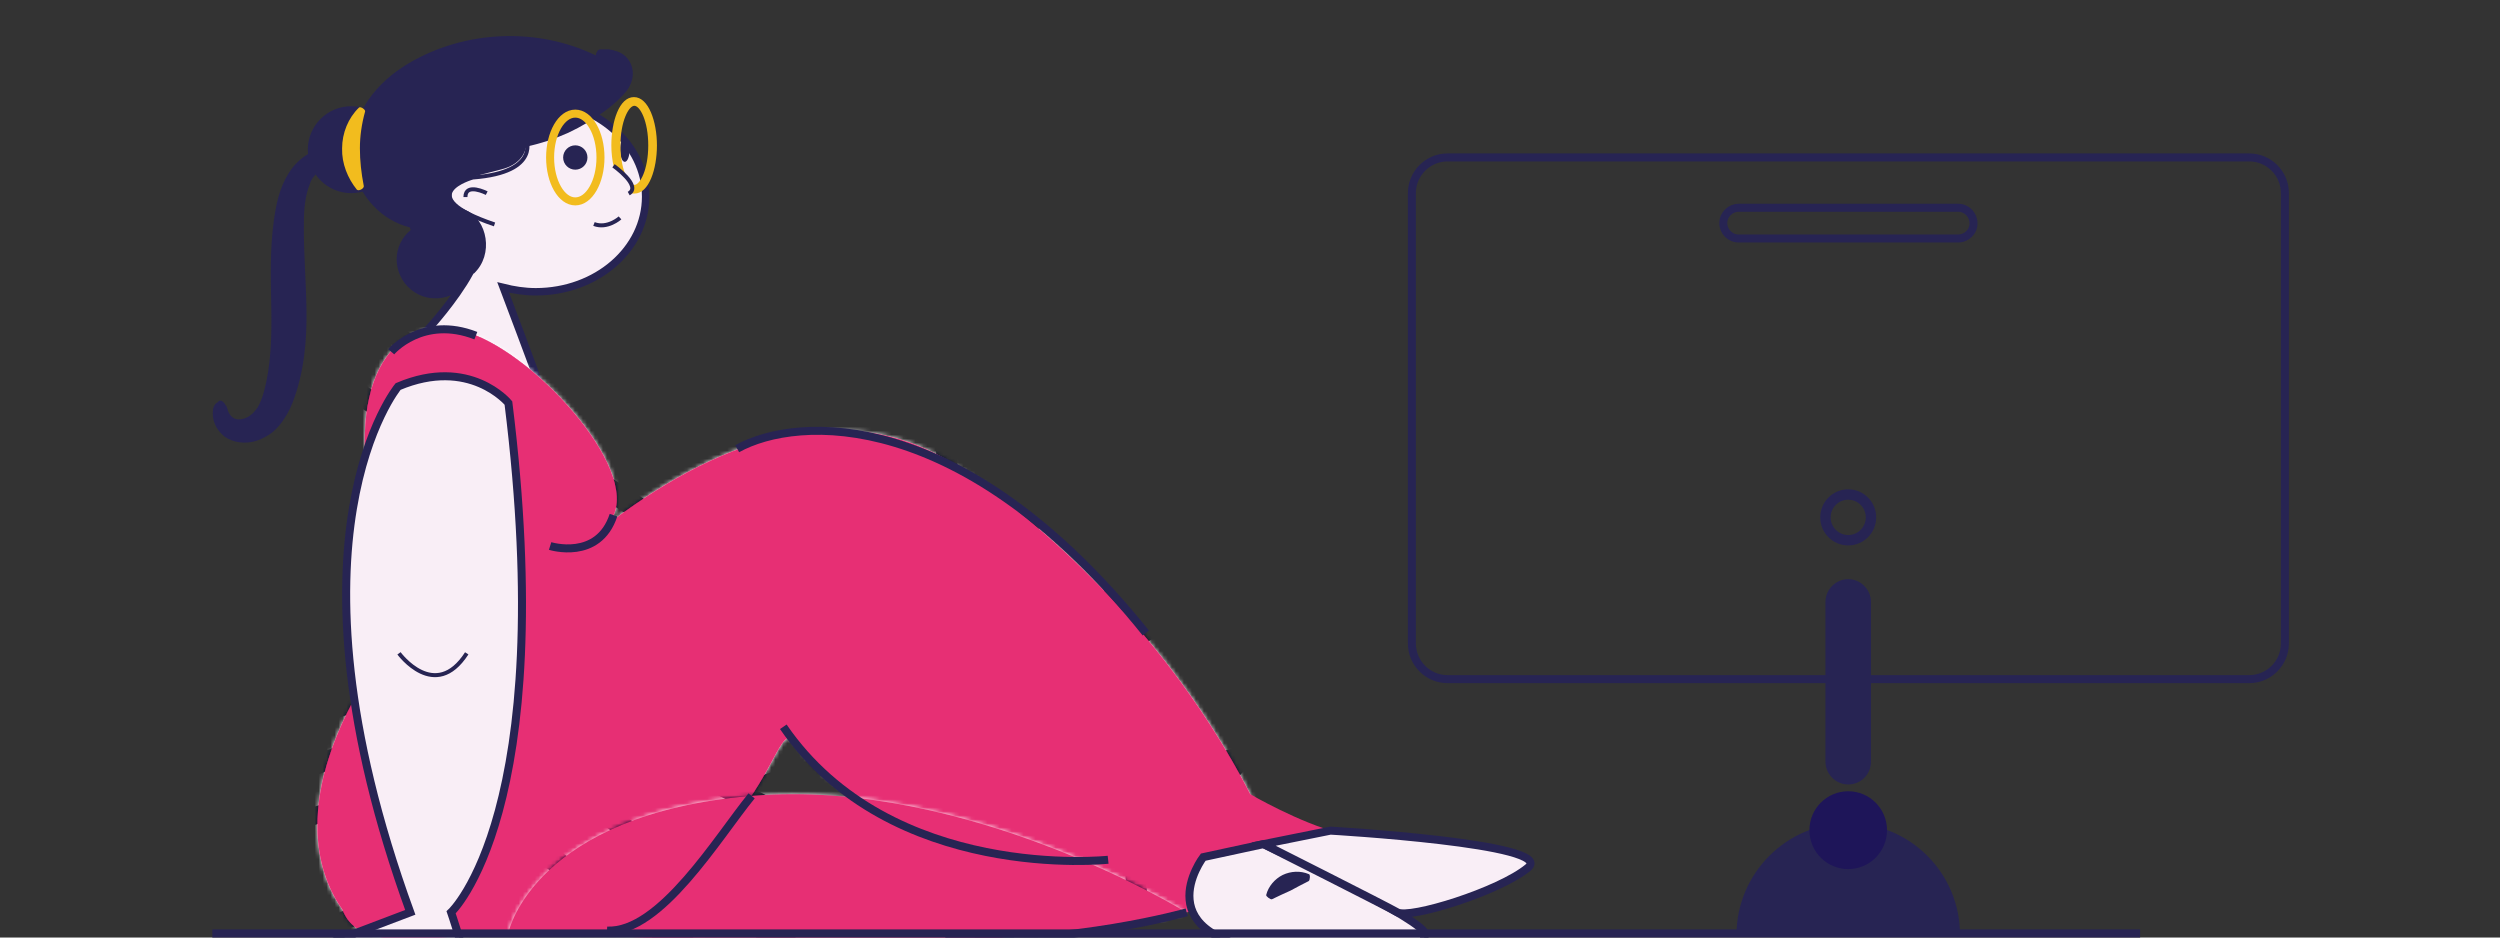 <svg width="624" height="234" viewBox="0 0 624 234" fill="none" xmlns="http://www.w3.org/2000/svg">
<rect x="0" y="0" width="624" height="234" fill="#333333" stroke="none"/>
<g clip-path="url(#clip0_32_3351)">
<path d="M133.622 25.213C118.447 25.213 106.199 35.842 106.199 48.967C106.199 56.776 110.535 63.718 117.255 68.057C113.461 74.999 106.958 82.049 106.958 82.049C117.689 91.269 133.73 93.438 133.73 93.438C132.213 89.316 127.66 77.168 125.601 71.745C128.202 72.395 130.912 72.829 133.73 72.829C148.905 72.829 161.153 62.2 161.153 49.075C161.153 35.951 148.797 25.213 133.622 25.213Z" fill="#F9EEF6" stroke="#272453" stroke-width="1.859" stroke-miterlimit="10"/>
<path d="M241.145 117.843C210.471 96.258 176.544 111.66 150.964 131.401C162.887 121.422 136.548 90.835 118.664 83.676C100.78 76.517 86.039 91.377 92.65 125.544C96.552 145.502 95.902 157.541 94.71 164.158C94.168 164.809 93.734 165.568 93.192 166.327C71.84 199.735 79.86 219.15 85.497 227.068C87.123 231.515 91.35 234.227 99.587 234.227C196.271 234.227 190.96 173.052 199.09 185.959C217.733 215.788 298.808 214.052 298.808 214.052L318.21 211.991C318.21 211.991 300.001 159.277 241.145 117.843Z" fill="#E72F74"/>
<path d="M241.145 117.843C210.471 96.258 176.544 111.66 150.964 131.401C162.887 121.422 136.548 90.835 118.664 83.676C100.78 76.517 86.039 91.377 92.65 125.544C96.552 145.502 95.902 157.541 94.71 164.158C94.168 164.809 93.734 165.568 93.192 166.327C71.84 199.735 79.86 219.15 85.497 227.068C87.123 231.515 91.35 234.227 99.587 234.227C196.271 234.227 190.96 173.052 199.09 185.959C217.733 215.788 298.808 214.052 298.808 214.052L318.21 211.991C318.21 211.991 300.001 159.277 241.145 117.843Z" fill="#E72F74"/>
<mask id="mask0_32_3351" style="mask-type:alpha" maskUnits="userSpaceOnUse" x="79" y="81" width="240" height="154">
<path d="M241.145 117.843C210.471 96.258 176.544 111.66 150.964 131.401C162.887 121.422 136.548 90.835 118.664 83.676C100.78 76.517 86.039 91.377 92.65 125.544C96.552 145.502 95.902 157.541 94.71 164.158C94.168 164.809 93.734 165.568 93.192 166.327C71.84 199.735 79.86 219.15 85.497 227.068C87.123 231.515 91.35 234.227 99.587 234.227C196.271 234.227 190.96 173.052 199.09 185.959C217.733 215.788 298.808 214.052 298.808 214.052L318.21 211.991C318.21 211.991 300.001 159.277 241.145 117.843Z" fill="#E72F74"/>
</mask>
<g mask="url(#mask0_32_3351)">
<path d="M1683.79 -320.8H-316.215V1679.2H1683.79V-320.8Z" fill="white"/>
<path d="M357.885 370.8H-340.515V-360.5H357.785V370.8H357.885ZM-339.915 370.2H357.185V-359.9H-339.915V370.2Z" fill="#00082E"/>
<path d="M-181.415 36.1C-173.215 40.9 -169.215 51.1 -164.915 59.1C-159.815 68.5 -154.815 78 -149.915 87.5C-139.915 106.7 -130.315 126 -121.115 145.6C-102.715 184.4 -85.615 223.7 -68.715 263.1C-58.915 286 -49.115 308.9 -39.315 331.7C-38.415 333.9 -34.715 333.2 -34.215 331C-29.615 309.7 -22.515 288.8 -15.715 268.1C-9.015 247.2 -1.815 226.5 5.585 205.9C20.485 164.3 36.585 123.1 53.885 82.5C58.685 71.2 63.585 59.9 68.585 48.7C71.085 43.2 73.485 37.7 75.985 32.2C78.385 26.9 81.585 21.7 80.585 15.8C80.385 14.4 78.485 13.4 77.185 13.8C23.685 32.2 -29.915 49.8 -84.215 65.6C-99.615 70.1 -115.015 74.5 -130.415 78.8C-132.115 79.3 -132.515 81 -131.915 82.4C-109.915 133 -86.715 183.1 -62.515 232.8C-55.715 246.8 -48.815 260.8 -41.715 274.7C-40.615 276.9 -37.415 276.1 -36.715 274C-17.515 215.9 -0.115 157.2 15.285 97.9C19.685 81.1 23.785 64.3 27.885 47.5C28.485 45.1 26.085 43.5 23.985 44.5C4.585 53.4 -15.015 61.9 -35.015 69.4C-54.815 76.9 -74.915 83.6 -95.215 89.7C-96.415 90.1 -97.315 91.4 -96.915 92.7C-85.415 129.2 -72.115 165 -56.815 200C-52.415 210 -47.915 219.9 -43.115 229.7C-42.115 231.8 -38.715 231.2 -38.115 229.1C-28.515 190.2 -18.015 151.6 -6.415 113.3C-3.115 102.4 0.285 91.5 3.585 80.5C4.285 78.3 1.785 76.7 -0.115 77.6C-22.715 88.9 -46.415 97.8 -70.615 105.1C-72.115 105.6 -72.815 107.2 -72.015 108.6C-61.015 128.8 -54.315 151.1 -52.515 174C-52.315 176.2 -48.915 177.8 -47.815 175.3C-37.215 152.5 -28.015 129 -21.415 104.8C-21.015 103.2 -22.615 101.2 -24.415 101.8C-35.015 105.9 -45.715 109.7 -56.415 113.5C-57.615 113.9 -58.415 115.1 -58.115 116.5C-56.715 121.9 -55.415 127.4 -54.015 132.8C-53.215 136 -48.215 134.6 -49.015 131.4C-50.415 126 -52.015 120.6 -53.515 115.2C-54.115 116.2 -54.615 117.2 -55.215 118.2C-44.615 114.2 -33.915 110.2 -23.215 106.5C-24.215 105.5 -25.215 104.5 -26.215 103.5C-33.615 127.1 -42.015 150.3 -52.415 172.7C-50.815 173.1 -49.315 173.6 -47.715 174C-49.715 150.2 -56.615 127.1 -68.215 106.2C-68.715 107.4 -69.215 108.5 -69.615 109.7C-45.015 102.1 -21.215 92.5 2.185 81.9C0.985 80.9 -0.315 80 -1.515 79C-14.315 116.9 -25.015 155.6 -35.215 194.3C-38.115 205.3 -40.915 216.4 -43.615 227.5C-41.915 227.3 -40.315 227.1 -38.615 226.9C-55.015 192.7 -69.715 157.6 -82.315 121.8C-85.915 111.7 -89.315 101.5 -92.515 91.3C-93.115 92.3 -93.615 93.3 -94.215 94.3C-53.115 82 -12.615 67 26.385 49.1C25.085 48.1 23.785 47.1 22.485 46.1C8.285 105.6 -7.915 164.7 -26.115 223.1C-31.315 239.6 -36.615 256.1 -42.115 272.5C-40.415 272.3 -38.815 272.1 -37.115 271.8C-61.915 222.5 -85.815 172.8 -108.615 122.5C-115.015 108.3 -121.415 94.1 -127.715 79.9C-128.215 81.1 -128.715 82.3 -129.215 83.5C-74.815 68.2 -20.715 51.8 32.985 34.4C48.185 29.5 63.385 24.4 78.585 19.2C77.485 18.5 76.285 17.9 75.185 17.2C75.585 20 74.185 22.8 72.985 25.2C71.785 27.8 70.585 30.4 69.485 32.9C67.185 37.9 64.985 42.9 62.785 47.9C58.385 57.7 54.085 67.6 49.885 77.5C41.485 97.2 33.285 117 25.485 136.9C9.585 177.4 -5.015 218.3 -18.615 259.6C-26.215 282.6 -34.215 305.8 -39.415 329.5C-37.715 329.3 -36.015 329.1 -34.315 328.8C-51.715 288.1 -69.015 247.4 -86.915 206.9C-104.515 167.2 -122.715 127.8 -142.715 89.2C-148.315 78.4 -154.215 67.7 -160.215 57C-165.215 48.2 -169.915 37.5 -179.115 32.4C-181.615 31.3 -183.715 34.8 -181.415 36.1Z" fill="#00082E"/>
<path d="M64.785 57.1C106.985 96.9 155.185 130.4 206.485 157.5C220.985 165.2 235.785 172.3 250.785 178.9C250.985 177.3 251.185 175.6 251.385 174C184.485 195.1 117.885 217 51.185 238.6C32.185 244.8 13.185 250.9 -5.815 257.1C-4.815 258.4 -3.815 259.7 -2.915 260.9C19.385 217 41.785 173 59.385 127C64.485 113.8 69.085 100.5 73.185 87C71.985 87.5 70.685 88 69.485 88.5C103.885 110.4 137.585 133.4 172.285 155C180.885 160.4 190.085 165.2 200.185 167.1C200.185 165.5 200.185 163.9 200.185 162.3C157.285 176.6 114.085 190.1 70.985 203.7C58.585 207.6 46.285 211.5 33.885 215.4C34.885 216.7 35.885 217.9 36.785 219.2C52.785 188.7 67.985 157.8 82.785 126.8C81.585 127.1 80.385 127.4 79.185 127.7C102.785 144.5 127.985 159.4 154.385 171.1C154.585 169.5 154.785 168 154.985 166.4C125.185 172.5 95.985 181 67.785 192.7C68.885 193.8 69.885 194.8 70.985 195.9C76.485 182.6 81.985 169.2 87.385 155.9C86.585 156.5 85.685 157.2 84.885 157.8C95.285 159.2 105.185 163 113.985 168.8C114.185 167.2 114.385 165.7 114.585 164.1C103.485 167.8 92.385 171.4 81.285 174.9C82.285 176.2 83.285 177.5 84.185 178.7C84.685 178 85.185 177.2 85.685 176.5C87.585 173.7 83.085 171.1 81.185 173.8C80.685 174.5 80.185 175.3 79.685 176C78.485 177.9 80.485 180.5 82.585 179.8C93.685 176.1 104.785 172.5 115.885 168.9C117.985 168.2 118.385 165.5 116.485 164.2C107.185 158 96.585 154 85.485 152.5C83.885 152.3 82.885 152.9 82.285 154.3C76.785 167.6 71.285 181 65.885 194.3C65.185 196 67.385 198.3 69.085 197.5C97.085 185.8 126.385 176.6 156.185 171.1C158.285 170.7 158.685 167.4 156.785 166.4C130.485 154.1 105.285 139.8 81.685 122.8C80.585 122 78.685 122.5 78.085 123.7C63.185 154.7 47.785 185.5 32.185 216.2C31.185 218.1 32.785 220.8 35.085 220C78.085 206 121.185 192.2 164.185 178.3C176.485 174.3 188.885 170.5 201.285 166.6C203.485 165.9 203.785 162.3 201.285 161.8C192.285 159.9 184.285 155.9 176.485 151.1C168.185 146 160.085 140.5 151.885 135.3C134.885 124.4 117.985 113.4 100.985 102.5C91.285 96.2 81.485 90 71.885 83.7C70.485 82.8 68.585 83.7 68.185 85.2C53.285 132.2 32.985 176.9 11.085 221C4.985 233.3 -1.315 245.6 -7.515 257.8C-8.515 259.7 -6.815 262.4 -4.615 261.6C62.085 239.9 128.685 218 195.485 196.7C214.485 190.6 233.585 184.7 252.585 178.6C254.585 178 255.485 174.7 253.185 173.7C200.185 150.5 150.285 120.6 104.685 85C91.885 75 79.285 64.6 67.085 53.9C65.585 52.9 63.085 55.4 64.785 57.1Z" fill="#00082E"/>
<path d="M78.685 17.9C114.085 -18.9 148.885 -56.3 184.385 -93.1C194.285 -103.4 204.285 -113.7 214.285 -123.9C212.885 -124.3 211.485 -124.6 209.985 -125C215.085 -109.1 216.885 -92.4 218.385 -75.8C219.985 -58.2 221.485 -40.6 222.985 -23C225.985 12.2 228.785 47.5 231.485 82.8C232.985 102.8 234.285 122.8 235.885 142.8C237.185 142.1 238.385 141.3 239.685 140.6C220.685 127.8 201.585 115.3 181.785 103.7C161.985 92.1 141.685 81.4 121.085 71.4C115.885 68.9 110.785 66.4 105.685 63.8C103.085 62.5 100.585 61.2 98.085 59.8C95.185 58.2 93.585 56.9 93.685 53.4C93.885 43.5 97.885 34 103.085 25.7C108.385 17.1 115.085 9.5 121.985 2.1C129.585 -6 137.385 -14.1 145.285 -22C163.585 -40.4 182.585 -57.9 202.285 -74.7C200.685 -75.3 199.185 -76 197.585 -76.6C200.785 -33.4 201.985 10 207.185 53C208.585 64.9 210.385 76.7 212.785 88.4C213.885 87.3 214.985 86.2 216.085 85.1C197.485 78.5 178.885 71.8 160.185 65.2C150.985 61.9 141.785 58.6 132.485 55.3C124.685 52.5 116.085 50.2 110.385 43.8C110.385 45 110.385 46.2 110.385 47.4C134.985 22.2 159.885 -2.7 184.685 -27.7C183.185 -28.3 181.785 -28.9 180.285 -29.5C182.785 -0.8 185.785 27.8 189.785 56.4C190.785 55.4 191.885 54.3 192.885 53.3C172.785 46 151.685 41.7 130.285 40.5C130.885 41.9 131.485 43.3 131.985 44.7C144.585 33.5 157.185 22.3 169.785 11.1C168.485 10.7 167.085 10.4 165.785 10C168.285 18.8 170.685 27.6 173.185 36.4C173.985 35.4 174.785 34.3 175.585 33.3C167.985 33.3 160.485 33.2 152.885 33.2C149.585 33.2 149.585 38.3 152.885 38.3C160.485 38.3 167.985 38.3 175.585 38.2C177.185 38.2 178.385 36.6 177.985 35.1C175.485 26.3 172.885 17.5 170.385 8.7C169.885 6.9 167.685 6.5 166.385 7.6C153.785 18.8 141.085 29.9 128.485 41.1C126.785 42.6 128.285 45.2 130.185 45.3C151.085 46.5 171.785 50.8 191.485 58C193.485 58.7 194.785 56.6 194.585 54.9C190.685 26.8 187.385 -1.4 185.385 -29.6C185.185 -31.8 182.685 -33.1 180.985 -31.4C155.885 -6.7 131.285 18.5 106.685 43.7C105.685 44.7 105.785 46.3 106.685 47.3C112.085 53.3 119.685 56 127.185 58.7C136.985 62.2 146.685 65.7 156.485 69.2C175.785 76.2 195.185 83.1 214.485 90.1C216.585 90.8 218.185 88.6 217.785 86.8C209.385 45 207.785 2.2 205.085 -40.3C204.285 -52.5 203.485 -64.6 202.885 -76.8C202.785 -79.3 200.085 -80.2 198.185 -78.7C179.785 -63.6 162.285 -47.2 145.385 -30.4C136.885 -21.9 128.485 -13.3 120.285 -4.5C113.285 3 106.385 10.6 100.585 19.2C94.985 27.5 90.385 36.9 88.885 46.9C88.185 51.3 87.285 56.9 90.385 60.7C91.985 62.6 94.185 63.6 96.285 64.8C99.185 66.3 101.985 67.8 104.885 69.3C126.185 80 147.585 90.4 168.385 102.2C191.785 115.5 214.885 129.4 236.885 144.9C238.385 146 240.785 144.5 240.685 142.7C238.585 107 235.585 71.4 232.685 35.7C229.885 0.1 226.785 -35.6 223.685 -71.2C221.985 -89.8 220.485 -108.5 214.685 -126.4C214.085 -128.2 211.785 -128.9 210.385 -127.5C174.685 -90.9 139.385 -54 104.685 -16.5C94.985 -6 85.185 4.5 75.685 15.2C74.285 17.1 76.885 19.8 78.685 17.9Z" fill="#00082E"/>
<path d="M89.785 234.4C96.285 280.9 104.085 327.3 113.785 373.3C114.185 375 116.885 375.9 117.985 374.4C128.385 361 142.085 350.7 154.985 339.9C168.285 328.7 181.485 317.3 194.485 305.8C220.785 282.4 246.285 258.2 271.085 233.3C285.185 219.2 299.285 204.9 312.585 190.1C314.085 188.4 312.685 185.4 310.285 186.1C284.285 193.4 257.985 199.8 231.885 206.4C205.685 213.1 179.485 219.7 153.285 226.3C138.485 230 123.685 233.9 108.885 237.5C107.585 237.8 107.185 239.1 107.285 240.2C112.585 274.5 117.785 308.7 123.185 343C123.485 344.8 126.085 345.3 127.285 344.1C160.385 308.8 195.085 275.1 231.285 243C241.585 233.9 251.885 224.8 262.385 215.8C264.585 213.9 261.785 211.2 259.585 212.1C219.285 229.4 177.485 242.7 134.785 252.5C133.785 252.7 132.985 253.8 133.085 254.8C133.785 270.3 135.085 285.7 136.985 301.1C137.185 303.1 139.485 304.5 141.085 302.8C159.585 283.8 179.485 266.3 200.685 250.3C203.185 248.4 201.085 244.6 198.185 246C180.985 254.3 163.585 261.6 145.385 267.5C144.185 267.9 143.285 269.2 143.685 270.4C144.185 271.8 144.585 273.3 145.085 274.7C146.085 277.6 150.785 276.4 149.785 273.4C149.285 272 148.785 270.6 148.285 269.2C147.685 270.2 147.185 271.2 146.585 272.1C164.785 265.6 182.985 258.4 200.585 250.3C199.785 248.9 198.885 247.5 198.085 246C176.485 262.2 156.285 280 137.485 299.3C138.885 299.9 140.285 300.4 141.585 301C139.685 285.6 138.285 270.2 137.585 254.7C136.985 255.5 136.385 256.2 135.885 257C178.685 247.1 220.585 233.3 261.185 216.3C260.385 215 259.685 213.7 258.885 212.4C221.885 243.5 186.385 276.5 152.385 310.9C142.685 320.7 133.085 330.5 123.685 340.5C125.085 340.9 126.385 341.2 127.785 341.6C122.485 307.4 116.885 273.1 111.385 238.9C110.885 239.8 110.385 240.7 109.785 241.6C162.185 228.4 214.585 215.3 266.885 201.8C281.685 198 296.385 194 311.285 190.5C310.485 189.2 309.785 187.8 308.985 186.5C284.485 211.8 260.285 237.2 234.785 261.5C209.385 285.8 183.185 309.3 156.485 332.1C141.985 344.4 126.085 355.8 114.185 370.7C115.585 371.1 116.985 371.4 118.385 371.8C109.185 325.8 100.385 279.7 92.785 233.4C92.685 231.4 89.485 232.3 89.785 234.4Z" fill="#00082E"/>
<path d="M215.485 -124.5C214.885 -125.9 214.285 -127.3 213.685 -128.7C213.085 -128.2 212.385 -127.7 211.785 -127.2C220.885 -120.3 229.785 -113.2 238.985 -106.5C248.085 -99.9 257.385 -93.7 266.885 -87.7C285.885 -75.5 305.585 -64.4 325.785 -54.3C337.285 -48.6 348.885 -43.2 360.585 -38.1C360.385 -39 360.085 -39.8 359.885 -40.7C349.185 -22 334.985 -5.5 320.385 10.1C304.685 26.9 288.385 43.4 272.185 59.7C262.585 69.3 252.985 78.9 243.285 88.4C244.485 88.9 245.685 89.4 246.885 89.9C251.285 47.7 250.685 5 248.785 -37.3C248.185 -49.4 247.585 -61.4 246.985 -73.5C245.885 -72.9 244.785 -72.2 243.685 -71.6C260.285 -63.7 277.485 -56.7 294.785 -50.4C312.285 -44 330.085 -38.5 348.185 -33.9C347.885 -35.1 347.585 -36.2 347.285 -37.4C318.385 -8.5 289.385 20.7 267.085 55.2C268.385 55.6 269.685 55.9 270.985 56.3C272.385 23 271.485 -10.9 266.985 -44C266.085 -43.1 265.285 -42.3 264.385 -41.4C282.585 -35.5 301.285 -31.1 320.385 -28.6C319.885 -29.7 319.485 -30.9 318.985 -32C307.085 -16.9 295.185 -1.8 283.285 13.3C284.485 13.8 285.585 14.3 286.785 14.7C287.385 3.4 286.385 -7.8 283.785 -18.8C283.085 -17.9 282.485 -17 281.785 -16.2C284.785 -16.5 287.685 -16.9 290.685 -17.2C292.185 -17.4 293.685 -17.5 295.085 -17.7C295.785 -17.8 296.585 -17.8 297.285 -17.9C297.985 -17.7 298.385 -18 298.485 -18.8C299.085 -18.8 299.685 -18.8 300.385 -18.8C300.185 -18.9 300.085 -18.9 299.885 -19C297.685 -19.9 295.785 -16.7 297.985 -15.8C301.685 -14.2 303.885 -19.5 300.285 -21.2C297.985 -22.3 294.685 -21.3 292.285 -21.1C288.785 -20.8 285.285 -20.7 281.785 -20.4C280.385 -20.3 279.485 -19.2 279.785 -17.8C282.285 -7.2 283.285 3.7 282.785 14.6C282.685 16.2 285.185 17.4 286.285 16C298.185 0.9 310.085 -14.2 321.885 -29.4C322.985 -30.8 322.285 -32.6 320.485 -32.8C301.785 -35 283.385 -39.2 265.685 -45.7C264.485 -46.1 262.885 -45 262.985 -43.7C266.285 -10.5 268.185 22.6 266.885 56C266.785 58.2 269.785 58.7 270.785 57.1C292.885 22.9 321.685 -6 350.285 -34.6C351.385 -35.7 350.885 -37.7 349.385 -38.1C331.685 -42.6 314.185 -47.8 296.985 -54C288.485 -57 280.085 -60.3 271.685 -63.8C262.985 -67.4 254.585 -71.6 245.985 -75.6C244.585 -76.3 242.585 -75.5 242.685 -73.7C244.985 -31.3 247.285 11.2 245.585 53.6C245.085 65.7 244.085 77.7 242.885 89.7C242.685 91.6 245.285 92.4 246.485 91.2C263.685 74.4 280.685 57.3 297.485 40.1C313.085 24.1 328.985 8.2 343.085 -9.2C350.685 -18.6 357.485 -28.5 363.485 -39C363.985 -39.8 363.785 -41.2 362.785 -41.6C321.585 -59.3 282.185 -81.1 245.285 -106.5C234.585 -113.9 223.685 -121.2 213.685 -129.5C212.785 -130.2 210.985 -129.6 211.485 -128.2C211.985 -126.8 212.585 -125.3 213.085 -123.9C213.485 -122.1 216.185 -122.9 215.485 -124.5Z" fill="#00082E"/>
<path d="M249.085 98.9C283.685 71.4 315.785 40.7 347.085 9.5C346.185 9.3 345.285 9 344.285 8.8C350.185 46.1 355.785 83.4 361.885 120.6C362.385 119.6 362.985 118.7 363.485 117.7C327.885 132 293.285 149.4 261.185 170.3C262.285 170.9 263.385 171.6 264.585 172.2C262.385 149 258.985 126 253.285 103.4C252.985 104.2 252.585 105.1 252.285 105.9C281.485 85.1 309.885 62.6 336.585 38.6C335.785 38.4 335.085 38.2 334.285 38C337.685 58.3 339.585 79 340.485 99.6C340.685 104.6 340.985 109.6 340.885 114.6C340.885 118.1 338.585 118.5 335.785 119.4C333.485 120.2 331.185 121.1 328.885 121.9C320.485 125.1 312.385 128.8 304.385 132.9C294.985 137.7 285.985 143.2 277.285 149.2C278.285 149.6 279.285 150 280.385 150.4C279.085 142.8 277.885 135.1 276.585 127.5C275.885 123.7 275.285 119.9 274.585 116.1C274.185 114 273.485 112.1 275.185 110.5C276.385 109.3 278.685 108.4 280.185 107.5C293.385 99.5 306.685 91.4 319.885 83.4C318.885 83 317.985 82.6 316.985 82.2C318.385 87.4 319.785 92.6 321.185 97.8C321.885 100.3 322.885 103 323.285 105.6C323.685 108 323.585 109.1 321.385 110.1C320.385 110.6 319.285 111 318.285 111.4C307.985 115.9 297.685 120.4 287.285 124.7C288.085 125 288.885 125.4 289.685 125.7C288.885 124.3 289.185 123.2 290.385 122.2C292.585 120.2 289.385 117 287.185 119C284.585 121.3 284.185 125 285.985 127.9C286.685 129 287.885 129.2 288.985 128.7C294.985 126 300.985 123.4 306.985 120.7C309.985 119.4 312.985 118 315.985 116.7C318.685 115.5 321.685 114.5 324.185 112.9C328.785 110.1 326.685 104.9 325.585 100.7C323.985 94.2 322.285 87.7 320.685 81.1C320.385 79.9 318.885 79.3 317.785 79.9C302.785 88.7 287.485 97.2 272.785 106.5C270.285 108.1 269.085 109.9 269.385 112.9C269.885 117 270.785 121.2 271.585 125.3C273.085 134.1 274.685 142.8 276.285 151.6C276.485 152.9 278.285 153.6 279.385 152.8C295.785 141.2 313.585 131.7 332.285 124.6C335.585 123.3 340.985 122.5 343.285 119.5C345.785 116.2 344.285 110.3 344.085 106.5C343.385 95.5 342.485 84.4 341.385 73.4C340.185 61.3 338.485 49.3 336.785 37.2C336.585 36.1 335.185 36 334.485 36.6C320.985 48.1 307.385 59.4 293.385 70.4C279.285 81.4 264.585 91.8 249.885 102C249.085 102.6 248.585 103.5 248.885 104.5C254.185 126.7 258.285 149.3 259.985 172.1C260.085 173.7 261.785 175 263.385 174C295.685 153.8 329.385 136.2 364.685 122C365.985 121.5 366.585 120.5 366.285 119.1C360.185 81.9 353.685 44.8 347.385 7.7C347.185 6.4 345.385 6.2 344.585 7C313.585 38.5 280.685 68 248.185 97.9C247.785 98.6 248.585 99.4 249.085 98.9Z" fill="#00082E"/>
<path d="M349.785 173.5C339.385 185.3 329.985 198 320.385 210.3C310.985 222.4 301.485 234.5 292.085 246.6C273.085 271 254.185 295.4 235.385 319.8C224.585 333.8 213.585 347.7 202.985 361.9C201.685 363.6 203.785 365.3 205.385 365.1C208.485 364.6 211.585 364.1 214.685 363.6C216.685 363.3 216.285 359.7 214.185 360C211.085 360.3 207.985 360.6 204.885 360.9C205.385 362.1 205.885 363.3 206.385 364.6C225.485 340.4 244.185 315.7 262.885 291.1C281.685 266.4 300.585 241.6 319.285 216.9C329.985 202.8 341.085 189 350.885 174.3C351.385 173.7 350.385 172.9 349.785 173.5Z" fill="#00082E"/>
<path d="M205.285 367.4C253.485 368.9 301.685 368.6 349.985 369C351.485 369 352.385 367.6 352.085 366.3C347.385 344.2 344.985 321.6 343.485 299.1C341.985 276.5 341.785 253.8 342.585 231.1C342.985 218.3 343.785 205.6 344.685 192.8C344.885 190 340.485 188.8 339.285 191.3C329.085 213.7 318.185 235.7 305.485 256.8C292.785 277.8 278.685 298.1 262.885 317C253.985 327.6 244.485 337.7 234.585 347.3C233.085 348.7 234.185 351.7 236.385 351.5C251.385 350.2 266.285 349.7 281.385 349.9C296.385 350.1 311.285 351.4 326.285 352.6C327.385 352.7 328.485 351.5 328.385 350.5C327.985 335.2 328.385 319.8 328.285 304.5C328.185 289.2 327.785 273.9 327.285 258.5C327.185 256.1 323.785 255 322.585 257.2C307.485 284.5 290.285 310.2 270.185 334.2C269.085 335.5 269.685 338 271.685 337.9C284.185 337.2 296.685 336.6 309.185 336C309.885 336 310.785 335.6 311.085 334.9C316.085 323.3 318.685 310.9 318.885 298.2C318.885 296.4 316.885 295.3 315.385 296.2C306.185 301.7 299.485 310.4 295.685 320.4C294.785 322.9 298.685 323.9 299.685 321.5C303.185 312.5 309.685 305.3 317.885 300.3C316.685 299.6 315.485 299 314.385 298.3C314.385 310.3 311.885 322.1 307.185 333.2C307.885 332.7 308.585 332.1 309.385 331.6C296.885 332.3 284.385 333 271.885 333.6C272.385 334.8 272.885 336.1 273.385 337.3C293.585 313.3 311.785 287.2 327.085 259.8C325.485 259.4 323.985 258.9 322.385 258.5C322.785 273.8 323.085 289.1 323.485 304.5C323.885 319.8 324.585 335.2 324.285 350.5C324.985 349.8 325.685 349.1 326.385 348.4C296.785 344.5 266.285 344.8 236.485 346.6C237.085 348 237.685 349.4 238.285 350.8C274.685 317 301.985 275.3 325.485 231.9C332.185 219.6 338.585 207 344.485 194.3C342.685 193.8 340.885 193.3 339.085 192.8C335.585 238.1 334.585 284.2 341.085 329.3C342.885 342.1 345.385 354.8 348.085 367.4C348.785 366.5 349.485 365.6 350.185 364.7C301.985 364.6 253.685 363.8 205.485 364.7C203.485 364.7 203.585 367.3 205.285 367.4Z" fill="#00082E"/>
<path d="M149.285 366.6C153.385 364.3 157.185 362 160.985 359.1C164.485 356.4 167.885 353.6 171.185 350.6C178.185 344.4 184.985 337.9 191.785 331.5C205.885 318.2 220.085 305 233.985 291.5C261.885 264.6 289.385 237.3 315.985 209.2C330.985 193.4 345.685 177.3 359.885 160.7C361.785 158.4 358.585 155.1 356.585 157.4C331.285 186.2 305.185 214.3 278.185 241.6C251.085 269 223.285 295.8 195.585 322.6C187.985 330 180.385 337.3 172.785 344.7C165.185 352 157.185 359.3 148.385 365.3C147.685 365.8 148.385 367.1 149.285 366.6Z" fill="#00082E"/>
</g>
<g style="mix-blend-mode:multiply">
<path d="M241.145 117.843C210.471 96.258 176.544 111.66 150.964 131.401C162.887 121.422 136.548 90.835 118.664 83.676C100.78 76.517 86.039 91.377 92.65 125.544C96.552 145.502 95.902 157.541 94.71 164.158C94.168 164.809 93.734 165.568 93.192 166.327C71.84 199.735 79.86 219.15 85.497 227.068C87.123 231.515 91.35 234.227 99.587 234.227C196.271 234.227 190.96 173.052 199.09 185.959C217.733 215.788 298.808 214.052 298.808 214.052L318.21 211.991C318.21 211.991 300.001 159.277 241.145 117.843Z" fill="#E72F74"/>
</g>
<path d="M296.207 227.719L312.574 224.682L302.06 210.69H251.984L282.225 227.719H296.207Z" fill="#E72F74"/>
<path d="M312.032 198.216C312.032 198.216 324.28 205.375 334.469 207.978L310.515 212.859L312.032 198.216Z" fill="#E72F74"/>
<path d="M315.392 210.69C315.392 210.69 357.014 230.105 355.713 233.359C354.413 236.505 355.93 240.626 320.27 237.589C284.609 234.552 300.326 213.944 300.326 213.944L315.392 210.69Z" fill="#F9EEF6" stroke="#272453" stroke-width="2" stroke-miterlimit="10"/>
<path d="M332.084 207.327C332.084 207.327 388.556 210.581 381.402 216.547C374.248 222.512 351.811 229.454 348.776 227.719C345.742 225.983 315.392 210.69 315.392 210.69L332.084 207.327Z" fill="#F9EEF6" stroke="#272453" stroke-width="2" stroke-miterlimit="10"/>
<mask id="mask1_32_3351" style="mask-type:alpha" maskUnits="userSpaceOnUse" x="127" y="198" width="170" height="37">
<path d="M127.01 232.383C127.01 232.383 253.718 240.518 296.099 227.719C296.099 227.719 241.687 194.094 187.6 198.65C133.513 203.206 127.01 232.383 127.01 232.383Z" fill="#E72F74"/>
</mask>
<g mask="url(#mask1_32_3351)">
<path d="M1731.79 -204.8H-268.215V1795.2H1731.79V-204.8Z" fill="white"/>
<path d="M405.885 486.8H-292.515V-244.5H405.785V486.8H405.885ZM-291.915 486.2H405.185V-243.9H-291.915V486.2Z" fill="#00082E"/>
<path d="M-133.415 152.1C-125.215 156.9 -121.215 167.1 -116.915 175.1C-111.815 184.5 -106.815 194 -101.915 203.5C-91.915 222.7 -82.315 242 -73.115 261.6C-54.715 300.4 -37.615 339.7 -20.715 379.1C-10.915 402 -1.115 424.9 8.685 447.7C9.585 449.9 13.285 449.2 13.785 447C18.385 425.7 25.485 404.8 32.285 384.1C38.985 363.2 46.185 342.5 53.585 321.9C68.485 280.3 84.585 239.1 101.885 198.5C106.685 187.2 111.585 175.9 116.585 164.7C119.085 159.2 121.485 153.7 123.985 148.2C126.385 142.9 129.585 137.7 128.585 131.8C128.385 130.4 126.485 129.4 125.185 129.8C71.685 148.2 18.085 165.8 -36.215 181.6C-51.615 186.1 -67.015 190.5 -82.415 194.8C-84.115 195.3 -84.515 197 -83.915 198.4C-61.915 249 -38.715 299.1 -14.515 348.8C-7.715 362.8 -0.815 376.8 6.285 390.7C7.385 392.9 10.585 392.1 11.285 390C30.485 331.9 47.885 273.2 63.285 213.9C67.685 197.1 71.785 180.3 75.885 163.5C76.485 161.1 74.085 159.5 71.985 160.5C52.585 169.4 32.985 177.9 12.985 185.4C-6.815 192.9 -26.915 199.6 -47.215 205.7C-48.415 206.1 -49.315 207.4 -48.915 208.7C-37.415 245.2 -24.115 281 -8.815 316C-4.415 326 0.085 335.9 4.885 345.7C5.885 347.8 9.285 347.2 9.885 345.1C19.485 306.2 29.985 267.6 41.585 229.3C44.885 218.4 48.285 207.5 51.585 196.5C52.285 194.3 49.785 192.7 47.885 193.6C25.285 204.9 1.585 213.8 -22.615 221.1C-24.115 221.6 -24.815 223.2 -24.015 224.6C-13.015 244.8 -6.315 267.1 -4.515 290C-4.315 292.2 -0.915 293.8 0.185 291.3C10.785 268.5 19.985 245 26.585 220.8C26.985 219.2 25.385 217.2 23.585 217.8C12.985 221.9 2.285 225.7 -8.415 229.5C-9.615 229.9 -10.415 231.1 -10.115 232.5C-8.715 237.9 -7.415 243.4 -6.015 248.8C-5.215 252 -0.215 250.6 -1.015 247.4C-2.415 242 -4.015 236.6 -5.515 231.2C-6.115 232.2 -6.615 233.2 -7.215 234.2C3.385 230.2 14.085 226.2 24.785 222.5C23.785 221.5 22.785 220.5 21.785 219.5C14.385 243.1 5.985 266.3 -4.415 288.7C-2.815 289.1 -1.315 289.6 0.285 290C-1.715 266.2 -8.615 243.1 -20.215 222.2C-20.715 223.4 -21.215 224.5 -21.615 225.7C2.985 218.1 26.785 208.5 50.185 197.9C48.985 196.9 47.685 196 46.485 195C33.685 232.9 22.985 271.6 12.785 310.3C9.885 321.3 7.085 332.4 4.385 343.5C6.085 343.3 7.685 343.1 9.385 342.9C-7.015 308.7 -21.715 273.6 -34.315 237.8C-37.915 227.7 -41.315 217.5 -44.515 207.3C-45.115 208.3 -45.615 209.3 -46.215 210.3C-5.115 198 35.385 183 74.385 165.1C73.085 164.1 71.785 163.1 70.485 162.1C56.285 221.6 40.085 280.7 21.885 339.1C16.685 355.6 11.385 372.1 5.885 388.5C7.585 388.3 9.185 388.1 10.885 387.8C-13.915 338.5 -37.815 288.8 -60.615 238.5C-67.015 224.3 -73.415 210.1 -79.715 195.9C-80.215 197.1 -80.715 198.3 -81.215 199.5C-26.815 184.2 27.285 167.8 80.985 150.4C96.185 145.5 111.385 140.4 126.585 135.2C125.485 134.5 124.285 133.9 123.185 133.2C123.585 136 122.185 138.8 120.985 141.2C119.785 143.8 118.585 146.4 117.485 148.9C115.185 153.9 112.985 158.9 110.785 163.9C106.385 173.7 102.085 183.6 97.885 193.5C89.485 213.2 81.285 233 73.485 252.9C57.585 293.4 42.985 334.3 29.385 375.6C21.785 398.6 13.785 421.8 8.585 445.5C10.285 445.3 11.985 445.1 13.685 444.8C-3.715 404.1 -21.015 363.4 -38.915 322.9C-56.515 283.2 -74.715 243.8 -94.715 205.2C-100.315 194.4 -106.215 183.7 -112.215 173C-117.215 164.2 -121.915 153.5 -131.115 148.4C-133.615 147.3 -135.715 150.8 -133.415 152.1Z" fill="#00082E"/>
<path d="M112.785 173.1C154.985 212.9 203.185 246.4 254.485 273.5C268.985 281.2 283.785 288.3 298.785 294.9C298.985 293.3 299.185 291.6 299.385 290C232.485 311.1 165.885 333 99.185 354.6C80.185 360.8 61.185 366.9 42.185 373.1C43.185 374.4 44.185 375.7 45.085 376.9C67.385 333 89.785 289 107.385 243C112.485 229.8 117.085 216.5 121.185 203C119.985 203.5 118.685 204 117.485 204.5C151.885 226.4 185.585 249.4 220.285 271C228.885 276.4 238.085 281.2 248.185 283.1C248.185 281.5 248.185 279.9 248.185 278.3C205.285 292.6 162.085 306.1 118.985 319.7C106.585 323.6 94.285 327.5 81.885 331.4C82.885 332.7 83.885 333.9 84.785 335.2C100.785 304.7 115.985 273.8 130.785 242.8C129.585 243.1 128.385 243.4 127.185 243.7C150.785 260.5 175.985 275.4 202.385 287.1C202.585 285.5 202.785 284 202.985 282.4C173.185 288.5 143.985 297 115.785 308.7C116.885 309.8 117.885 310.8 118.985 311.9C124.485 298.6 129.985 285.2 135.385 271.9C134.585 272.5 133.685 273.2 132.885 273.8C143.285 275.2 153.185 279 161.985 284.8C162.185 283.2 162.385 281.7 162.585 280.1C151.485 283.8 140.385 287.4 129.285 290.9C130.285 292.2 131.285 293.5 132.185 294.7C132.685 294 133.185 293.2 133.685 292.5C135.585 289.7 131.085 287.1 129.185 289.8C128.685 290.5 128.185 291.3 127.685 292C126.485 293.9 128.485 296.5 130.585 295.8C141.685 292.1 152.785 288.5 163.885 284.9C165.985 284.2 166.385 281.5 164.485 280.2C155.185 274 144.585 270 133.485 268.5C131.885 268.3 130.885 268.9 130.285 270.3C124.785 283.6 119.285 297 113.885 310.3C113.185 312 115.385 314.3 117.085 313.5C145.085 301.8 174.385 292.6 204.185 287.1C206.285 286.7 206.685 283.4 204.785 282.4C178.485 270.1 153.285 255.8 129.685 238.8C128.585 238 126.685 238.5 126.085 239.7C111.185 270.7 95.785 301.5 80.185 332.2C79.185 334.1 80.785 336.8 83.085 336C126.085 322 169.185 308.2 212.185 294.3C224.485 290.3 236.885 286.5 249.285 282.6C251.485 281.9 251.785 278.3 249.285 277.8C240.285 275.9 232.285 271.9 224.485 267.1C216.185 262 208.085 256.5 199.885 251.3C182.885 240.4 165.985 229.4 148.985 218.5C139.285 212.2 129.485 206 119.885 199.7C118.485 198.8 116.585 199.7 116.185 201.2C101.285 248.2 80.985 292.9 59.085 337C52.985 349.3 46.685 361.6 40.485 373.8C39.485 375.7 41.185 378.4 43.385 377.6C110.085 355.9 176.685 334 243.485 312.7C262.485 306.6 281.585 300.7 300.585 294.6C302.585 294 303.485 290.7 301.185 289.7C248.185 266.5 198.285 236.6 152.685 201C139.885 191 127.285 180.6 115.085 169.9C113.585 168.9 111.085 171.4 112.785 173.1Z" fill="#00082E"/>
<path d="M126.685 133.9C162.085 97.1 196.885 59.7 232.385 22.9C242.285 12.6 252.285 2.3 262.285 -7.9C260.885 -8.3 259.485 -8.6 257.985 -9C263.085 6.9 264.885 23.6 266.385 40.2C267.985 57.8 269.485 75.4 270.985 93C273.985 128.2 276.785 163.5 279.485 198.8C280.985 218.8 282.285 238.8 283.885 258.8C285.185 258.1 286.385 257.3 287.685 256.6C268.685 243.8 249.585 231.3 229.785 219.7C209.985 208.1 189.685 197.4 169.085 187.4C163.885 184.9 158.785 182.4 153.685 179.8C151.085 178.5 148.585 177.2 146.085 175.8C143.185 174.2 141.585 172.9 141.685 169.4C141.885 159.5 145.885 150 151.085 141.7C156.385 133.1 163.085 125.5 169.985 118.1C177.585 110 185.385 101.9 193.285 94C211.585 75.6 230.585 58.1 250.285 41.3C248.685 40.7 247.185 40 245.585 39.4C248.785 82.6 249.985 126 255.185 169C256.585 180.9 258.385 192.7 260.785 204.4C261.885 203.3 262.985 202.2 264.085 201.1C245.485 194.5 226.885 187.8 208.185 181.2C198.985 177.9 189.785 174.6 180.485 171.3C172.685 168.5 164.085 166.2 158.385 159.8C158.385 161 158.385 162.2 158.385 163.4C182.985 138.2 207.885 113.3 232.685 88.3C231.185 87.7 229.785 87.1 228.285 86.5C230.785 115.2 233.785 143.8 237.785 172.4C238.785 171.4 239.885 170.3 240.885 169.3C220.785 162 199.685 157.7 178.285 156.5C178.885 157.9 179.485 159.3 179.985 160.7C192.585 149.5 205.185 138.3 217.785 127.1C216.485 126.7 215.085 126.4 213.785 126C216.285 134.8 218.685 143.6 221.185 152.4C221.985 151.4 222.785 150.3 223.585 149.3C215.985 149.3 208.485 149.2 200.885 149.2C197.585 149.2 197.585 154.3 200.885 154.3C208.485 154.3 215.985 154.3 223.585 154.2C225.185 154.2 226.385 152.6 225.985 151.1C223.485 142.3 220.885 133.5 218.385 124.7C217.885 122.9 215.685 122.5 214.385 123.6C201.785 134.8 189.085 145.9 176.485 157.1C174.785 158.6 176.285 161.2 178.185 161.3C199.085 162.5 219.785 166.8 239.485 174C241.485 174.7 242.785 172.6 242.585 170.9C238.685 142.8 235.385 114.6 233.385 86.4C233.185 84.2 230.685 82.9 228.985 84.6C203.885 109.3 179.285 134.5 154.685 159.7C153.685 160.7 153.785 162.3 154.685 163.3C160.085 169.3 167.685 172 175.185 174.7C184.985 178.2 194.685 181.7 204.485 185.2C223.785 192.2 243.185 199.1 262.485 206.1C264.585 206.8 266.185 204.6 265.785 202.8C257.385 161 255.785 118.2 253.085 75.7C252.285 63.5 251.485 51.4 250.885 39.2C250.785 36.7 248.085 35.8 246.185 37.3C227.785 52.4 210.285 68.8 193.385 85.6C184.885 94.1 176.485 102.7 168.285 111.5C161.285 119 154.385 126.6 148.585 135.2C142.985 143.5 138.385 152.9 136.885 162.9C136.185 167.3 135.285 172.9 138.385 176.7C139.985 178.6 142.185 179.6 144.285 180.8C147.185 182.3 149.985 183.8 152.885 185.3C174.185 196 195.585 206.4 216.385 218.2C239.785 231.5 262.885 245.4 284.885 260.9C286.385 262 288.785 260.5 288.685 258.7C286.585 223 283.585 187.4 280.685 151.7C277.885 116.1 274.785 80.4 271.685 44.8C269.985 26.2 268.485 7.5 262.685 -10.4C262.085 -12.2 259.785 -12.9 258.385 -11.5C222.685 25.1 187.385 62 152.685 99.5C142.985 110 133.185 120.5 123.685 131.2C122.285 133.1 124.885 135.8 126.685 133.9Z" fill="#00082E"/>
<path d="M263.485 -8.5C262.885 -9.9 262.285 -11.3 261.685 -12.7C261.085 -12.2 260.385 -11.7 259.785 -11.2C268.885 -4.3 277.785 2.8 286.985 9.5C296.085 16.1 305.385 22.3 314.885 28.3C333.885 40.5 353.585 51.6 373.785 61.7C385.285 67.4 396.885 72.8 408.585 77.9C408.385 77 408.085 76.2 407.885 75.3C397.185 94 382.985 110.5 368.385 126.1C352.685 142.9 336.385 159.4 320.185 175.7C310.585 185.3 300.985 194.9 291.285 204.4C292.485 204.9 293.685 205.4 294.885 205.9C299.285 163.7 298.685 121 296.785 78.7C296.185 66.6 295.585 54.6 294.985 42.5C293.885 43.1 292.785 43.8 291.685 44.4C308.285 52.3 325.485 59.3 342.785 65.6C360.285 72 378.085 77.5 396.185 82.1C395.885 80.9 395.585 79.8 395.285 78.6C366.385 107.5 337.385 136.7 315.085 171.2C316.385 171.6 317.685 171.9 318.985 172.3C320.385 139 319.485 105.1 314.985 72C314.085 72.9 313.285 73.7 312.385 74.6C330.585 80.5 349.285 84.9 368.385 87.4C367.885 86.3 367.485 85.1 366.985 84C355.085 99.1 343.185 114.2 331.285 129.3C332.485 129.8 333.585 130.3 334.785 130.7C335.385 119.4 334.385 108.2 331.785 97.2C331.085 98.1 330.485 99 329.785 99.8C332.785 99.5 335.685 99.1 338.685 98.8C340.185 98.6 341.685 98.5 343.085 98.3C343.785 98.2 344.585 98.2 345.285 98.1C345.985 98.3 346.385 98 346.485 97.2C347.085 97.2 347.685 97.2 348.385 97.2C348.185 97.1 348.085 97.1 347.885 97C345.685 96.1 343.785 99.3 345.985 100.2C349.685 101.8 351.885 96.5 348.285 94.8C345.985 93.7 342.685 94.7 340.285 94.9C336.785 95.2 333.285 95.3 329.785 95.6C328.385 95.7 327.485 96.8 327.785 98.2C330.285 108.8 331.285 119.7 330.785 130.6C330.685 132.2 333.185 133.4 334.285 132C346.185 116.9 358.085 101.8 369.885 86.6C370.985 85.2 370.285 83.4 368.485 83.2C349.785 81 331.385 76.8 313.685 70.3C312.485 69.9 310.885 71 310.985 72.3C314.285 105.5 316.185 138.6 314.885 172C314.785 174.2 317.785 174.7 318.785 173.1C340.885 138.9 369.685 110 398.285 81.4C399.385 80.3 398.885 78.3 397.385 77.9C379.685 73.4 362.185 68.2 344.985 62C336.485 59 328.085 55.7 319.685 52.2C310.985 48.6 302.585 44.4 293.985 40.4C292.585 39.7 290.585 40.5 290.685 42.3C292.985 84.7 295.285 127.2 293.585 169.6C293.085 181.7 292.085 193.7 290.885 205.7C290.685 207.6 293.285 208.4 294.485 207.2C311.685 190.4 328.685 173.3 345.485 156.1C361.085 140.1 376.985 124.2 391.085 106.8C398.685 97.4 405.485 87.5 411.485 77C411.985 76.2 411.785 74.8 410.785 74.4C369.585 56.7 330.185 34.9 293.285 9.5C282.585 2.1 271.685 -5.2 261.685 -13.5C260.785 -14.2 258.985 -13.6 259.485 -12.2C259.985 -10.8 260.585 -9.3 261.085 -7.9C261.485 -6.1 264.185 -6.9 263.485 -8.5Z" fill="#00082E"/>
<path d="M297.085 214.9C331.685 187.4 363.785 156.7 395.085 125.5C394.185 125.3 393.285 125 392.285 124.8C398.185 162.1 403.785 199.4 409.885 236.6C410.385 235.6 410.985 234.7 411.485 233.7C375.885 248 341.285 265.4 309.185 286.3C310.285 286.9 311.385 287.6 312.585 288.2C310.385 265 306.985 242 301.285 219.4C300.985 220.2 300.585 221.1 300.285 221.9C329.485 201.1 357.885 178.6 384.585 154.6C383.785 154.4 383.085 154.2 382.285 154C385.685 174.3 387.585 195 388.485 215.6C388.685 220.6 388.985 225.6 388.885 230.6C388.885 234.1 386.585 234.5 383.785 235.4C381.485 236.2 379.185 237.1 376.885 237.9C368.485 241.1 360.385 244.8 352.385 248.9C342.985 253.7 333.985 259.2 325.285 265.2C326.285 265.6 327.285 266 328.385 266.4C327.085 258.8 325.885 251.1 324.585 243.5C323.885 239.7 323.285 235.9 322.585 232.1C322.185 230 321.485 228.1 323.185 226.5C324.385 225.3 326.685 224.4 328.185 223.5C341.385 215.5 354.685 207.4 367.885 199.4C366.885 199 365.985 198.6 364.985 198.2C366.385 203.4 367.785 208.6 369.185 213.8C369.885 216.3 370.885 219 371.285 221.6C371.685 224 371.585 225.1 369.385 226.1C368.385 226.6 367.285 227 366.285 227.4C355.985 231.9 345.685 236.4 335.285 240.7C336.085 241 336.885 241.4 337.685 241.7C336.885 240.3 337.185 239.2 338.385 238.2C340.585 236.2 337.385 233 335.185 235C332.585 237.3 332.185 241 333.985 243.9C334.685 245 335.885 245.2 336.985 244.7C342.985 242 348.985 239.4 354.985 236.7C357.985 235.4 360.985 234 363.985 232.7C366.685 231.5 369.685 230.5 372.185 228.9C376.785 226.1 374.685 220.9 373.585 216.7C371.985 210.2 370.285 203.7 368.685 197.1C368.385 195.9 366.885 195.3 365.785 195.9C350.785 204.7 335.485 213.2 320.785 222.5C318.285 224.1 317.085 225.9 317.385 228.9C317.885 233 318.785 237.2 319.585 241.3C321.085 250.1 322.685 258.8 324.285 267.6C324.485 268.9 326.285 269.6 327.385 268.8C343.785 257.2 361.585 247.7 380.285 240.6C383.585 239.3 388.985 238.5 391.285 235.5C393.785 232.2 392.285 226.3 392.085 222.5C391.385 211.5 390.485 200.4 389.385 189.4C388.185 177.3 386.485 165.3 384.785 153.2C384.585 152.1 383.185 152 382.485 152.6C368.985 164.1 355.385 175.4 341.385 186.4C327.285 197.4 312.585 207.8 297.885 218C297.085 218.6 296.585 219.5 296.885 220.5C302.185 242.7 306.285 265.3 307.985 288.1C308.085 289.7 309.785 291 311.385 290C343.685 269.8 377.385 252.2 412.685 238C413.985 237.5 414.585 236.5 414.285 235.1C408.185 197.9 401.685 160.8 395.385 123.7C395.185 122.4 393.385 122.2 392.585 123C361.585 154.5 328.685 184 296.185 213.9C295.785 214.6 296.585 215.4 297.085 214.9Z" fill="#00082E"/>
</g>
<g style="mix-blend-mode:multiply">
<path d="M127.01 232.383C127.01 232.383 253.718 240.518 296.099 227.719C296.099 227.719 241.687 194.094 187.6 198.65C133.513 203.206 127.01 232.383 127.01 232.383Z" fill="#E72F74"/>
</g>
<path d="M112.594 227.719C112.594 227.719 139.583 202.663 126.902 100.597C126.902 100.597 117.255 88.882 99.371 96.475C99.371 96.475 68.263 133.896 102.406 227.719L73.79 238.565C73.79 238.565 77.909 244.531 91.675 240.952C105.44 237.372 107.933 237.915 108.367 240.843C108.801 243.663 116.496 243.121 116.063 239.867C115.629 236.613 112.594 227.719 112.594 227.719Z" fill="#F9EEF6" stroke="#272453" stroke-width="2" stroke-miterlimit="10"/>
<path d="M99.587 163.073C99.587 163.073 108.584 175.33 116.496 163.073" stroke="#272453" stroke-miterlimit="10"/>
<path d="M326.665 219.909C324.931 220.777 323.521 221.536 322.112 222.296C320.703 222.946 319.186 223.597 317.452 224.465C317.126 224.573 315.934 223.706 316.043 223.38C316.584 221.211 318.21 219.367 320.161 218.391C322.221 217.415 324.605 217.306 326.665 218.174C327.098 218.174 326.99 219.692 326.665 219.909Z" fill="#272453"/>
<path d="M115.412 71.528C113.786 73.48 111.185 74.565 108.475 74.456C105.766 74.456 102.947 73.155 100.996 70.66C99.154 68.165 98.612 65.128 99.262 62.525C99.912 59.922 101.647 57.644 103.923 56.559C104.682 56.342 106.524 58.62 106.524 59.163C106.199 60.681 106.416 62.091 106.849 63.067C107.175 64.152 107.717 64.803 108.042 65.345C108.367 65.779 109.017 66.43 109.884 67.081C110.86 67.623 112.052 68.274 113.57 68.382C114.112 68.491 115.954 70.768 115.412 71.528Z" fill="#272453"/>
<path d="M110.101 69.033C110.318 67.948 110.101 67.081 109.993 66.321C109.884 65.562 109.668 65.02 109.668 64.477C109.668 63.827 109.668 62.959 109.668 61.766C109.668 60.681 109.668 59.271 109.884 57.752C109.993 57.319 112.594 55.909 113.028 56.017C114.437 56.776 115.629 57.644 116.605 58.946C117.58 60.139 118.339 61.766 118.447 63.718C118.664 65.671 118.122 67.731 116.93 69.358C115.846 70.985 113.787 72.287 111.835 72.287C111.077 72.287 110.101 69.467 110.101 69.033Z" fill="#272453"/>
<path d="M143.594 42.35C145.27 42.35 146.629 40.991 146.629 39.313C146.629 37.636 145.27 36.276 143.594 36.276C141.918 36.276 140.559 37.636 140.559 39.313C140.559 40.991 141.918 42.35 143.594 42.35Z" fill="#272453"/>
<path d="M155.95 40.398C156.609 40.398 157.143 39.038 157.143 37.361C157.143 35.684 156.609 34.324 155.95 34.324C155.292 34.324 154.758 35.684 154.758 37.361C154.758 39.038 155.292 40.398 155.95 40.398Z" fill="#272453"/>
<path d="M158.226 24.236C154.541 24.236 152.59 30.419 152.59 36.276C152.59 38.12 152.807 40.072 153.241 41.808C153.457 41.808 153.566 41.916 153.782 42.025C154.65 42.676 155.625 43.327 156.384 44.194C155.517 42.459 154.866 39.747 154.866 36.276C154.866 30.311 156.926 26.406 158.335 26.406C159.744 26.406 161.803 30.202 161.803 36.276C161.803 42.35 159.744 46.147 158.335 46.147C158.01 46.147 157.685 45.93 157.359 45.604C157.468 45.713 157.468 45.93 157.576 46.147C157.793 46.797 157.793 47.557 157.576 48.208C157.793 48.316 158.118 48.316 158.335 48.316C162.02 48.316 163.971 42.133 163.971 36.276C163.971 30.419 161.912 24.236 158.226 24.236Z" fill="#F2BC1E"/>
<path d="M153.132 41.374C153.132 41.374 160.286 46.472 156.926 48.316" stroke="#272453" stroke-miterlimit="10"/>
<path d="M154.758 54.39C154.758 54.39 151.615 57.21 148.255 55.909" stroke="#272453" stroke-miterlimit="10"/>
<path d="M157.468 15.993C156.817 14.475 155.625 13.39 154.108 12.848C153.457 12.631 152.699 12.414 151.94 12.305C151.506 12.305 151.073 12.305 150.748 12.305C150.314 12.305 149.989 12.305 149.772 12.305C149.122 12.414 148.797 13.173 148.688 13.824C134.381 6.882 116.279 7.316 101.864 15.885C98.07 18.162 94.601 21.091 91.892 24.996C90.591 26.948 89.399 29.117 88.748 31.395C87.99 33.673 87.665 36.168 87.773 38.554C87.99 43.327 89.941 47.99 93.192 51.353C95.685 54.065 98.937 55.909 102.297 56.776C103.598 60.464 104.14 63.935 106.199 69.467C109.668 78.686 111.402 71.853 116.821 68.708C122.241 65.562 120.29 57.536 120.29 57.536L117.797 53.848C117.797 53.848 112.703 52.655 112.161 48.858C111.619 45.062 118.989 43.977 125.276 42.242C129.828 41.049 131.021 38.229 131.346 36.602C134.923 35.842 138.499 34.649 141.86 33.131C145.111 31.612 148.146 29.768 150.964 27.707C151.723 27.165 152.373 26.623 153.024 26.08C153.674 25.538 154.433 24.887 155.625 23.586C157.793 21.416 158.552 18.488 157.468 15.993Z" fill="#272453"/>
<path d="M131.237 34.324C131.237 34.324 135.356 43.001 118.014 44.303C118.014 44.303 101.972 48.75 123.433 56.017" stroke="#272453" stroke-miterlimit="10"/>
<path d="M121.482 48.208C121.482 48.208 116.171 45.496 116.171 49.184" stroke="#272453" stroke-miterlimit="10"/>
<path d="M112.161 47.991C112.377 49.726 111.293 50.811 116.171 52.98C121.049 55.149 122.783 63.393 117.905 67.948" stroke="#272453" stroke-miterlimit="10"/>
<path d="M87.665 48.208C93.651 48.208 98.504 43.351 98.504 37.361C98.504 31.37 93.651 26.514 87.665 26.514C81.678 26.514 76.825 31.37 76.825 37.361C76.825 43.351 81.678 48.208 87.665 48.208Z" fill="#272453"/>
<path d="M56.773 102.007C56.882 102.983 57.749 104.176 58.616 104.501C59.375 104.827 60.567 104.718 61.651 104.176C62.193 103.959 62.626 103.525 63.06 103.2C63.493 102.766 63.819 102.332 64.252 101.79C64.903 100.705 65.445 99.295 65.878 97.776C67.612 91.377 67.829 84.435 67.721 77.276C67.612 70.118 67.287 62.633 68.371 54.932C68.913 51.136 69.672 47.014 72.056 43.218C74.441 39.422 78.56 36.602 83.221 36.819C84.521 36.927 84.955 37.903 84.846 38.771C84.738 39.639 84.088 40.289 83.329 40.506C81.92 40.832 80.619 41.483 79.644 42.567C79.102 43.11 78.668 43.652 78.234 44.194C77.801 44.737 77.476 45.387 77.259 46.147C76.175 48.858 75.85 52.221 75.85 55.692C75.742 62.633 76.392 69.792 76.5 77.385C76.609 84.869 75.958 92.895 73.032 100.488C72.273 102.441 71.189 104.393 69.672 106.237C68.913 107.105 68.046 107.972 66.962 108.623C65.878 109.274 64.794 109.816 63.602 110.142C61.217 110.792 58.291 110.575 56.014 108.948C53.847 107.213 52.763 104.718 53.196 102.007C53.413 101.139 53.847 100.597 54.389 100.38C54.714 99.837 55.147 99.946 55.473 100.163C55.798 100.38 56.123 100.705 56.231 101.03C56.556 101.356 56.665 101.681 56.773 102.007Z" fill="#272453"/>
<path d="M89.073 47.34C86.797 44.52 85.28 40.832 85.388 37.035C85.388 33.239 86.906 29.443 89.615 26.84C90.049 26.514 91.241 27.382 91.133 27.816C90.266 30.961 89.832 33.998 89.832 37.035C89.832 40.072 90.157 43.11 90.808 46.472C90.808 47.123 89.507 47.774 89.073 47.34Z" fill="#F2BC1E"/>
<path d="M143.594 50.268C147.066 50.268 149.88 45.364 149.88 39.313C149.88 33.263 147.066 28.358 143.594 28.358C140.122 28.358 137.307 33.263 137.307 39.313C137.307 45.364 140.122 50.268 143.594 50.268Z" stroke="#F2BC1E" stroke-width="2" stroke-miterlimit="10"/>
<path d="M276.588 214.594C276.588 214.594 222.285 220.452 195.513 181.404" stroke="#272453" stroke-width="2" stroke-miterlimit="10"/>
<path d="M187.6 198.65C179.254 208.846 164.838 232.925 151.506 232.274" stroke="#272453" stroke-width="2" stroke-miterlimit="10"/>
<path d="M137.307 136.282C137.307 136.282 149.338 140.078 153.132 128.581" stroke="#272453" stroke-width="2" stroke-miterlimit="10"/>
<path d="M97.636 87.798C97.636 87.798 105.44 78.578 118.772 83.784" stroke="#272453" stroke-width="2" stroke-miterlimit="10"/>
<path d="M296.207 227.719C296.207 227.719 267.484 235.854 235.942 234.335" stroke="#272453" stroke-width="2" stroke-miterlimit="10"/>
<path d="M184 112C199 103.667 240.4 101.2 286 158" stroke="#272453" stroke-width="2"/>
<path d="M534.177 231.976H53V234.126H534.177V231.976Z" fill="#272453"/>
<path d="M561.431 169.511H361.287C356.401 169.511 352.404 165.501 352.404 160.598V48.206C352.404 43.304 356.401 39.293 361.287 39.293H561.431C566.317 39.293 570.314 43.304 570.314 48.206V160.598C570.314 165.501 566.317 169.511 561.431 169.511Z" stroke="#272453" stroke-width="2" stroke-miterlimit="10"/>
<path d="M461.315 205.43C445.946 205.43 433.421 217.998 433.421 233.417H489.209C489.297 217.998 476.772 205.43 461.315 205.43Z" fill="#272453"/>
<path d="M461.315 216.928C466.662 216.928 470.998 212.579 470.998 207.213C470.998 201.848 466.662 197.498 461.315 197.498C455.967 197.498 451.632 201.848 451.632 207.213C451.632 212.579 455.967 216.928 461.315 216.928Z" fill="#1E1559"/>
<path d="M488.765 59.526H433.954C431.822 59.526 430.134 57.743 430.134 55.693C430.134 53.554 431.911 51.86 433.954 51.86H488.765C490.897 51.86 492.584 53.643 492.584 55.693C492.673 57.743 490.897 59.526 488.765 59.526Z" stroke="#272453" stroke-width="2" stroke-miterlimit="10"/>
<path d="M461.315 195.805C458.205 195.805 455.629 193.22 455.629 190.1V150.259C455.629 147.14 458.205 144.555 461.315 144.555C464.424 144.555 467 147.14 467 150.259V190.1C467 193.309 464.424 195.805 461.315 195.805Z" fill="#272453"/>
<path d="M461.315 134.84C464.455 134.84 467 132.286 467 129.136C467 125.985 464.455 123.431 461.315 123.431C458.175 123.431 455.629 125.985 455.629 129.136C455.629 132.286 458.175 134.84 461.315 134.84Z" stroke="#272453" stroke-width="2.596" stroke-miterlimit="10"/>
</g>
<defs>
<clipPath id="clip0_32_3351">
<rect width="624" height="234" fill="white"/>
</clipPath>
</defs>
</svg>
